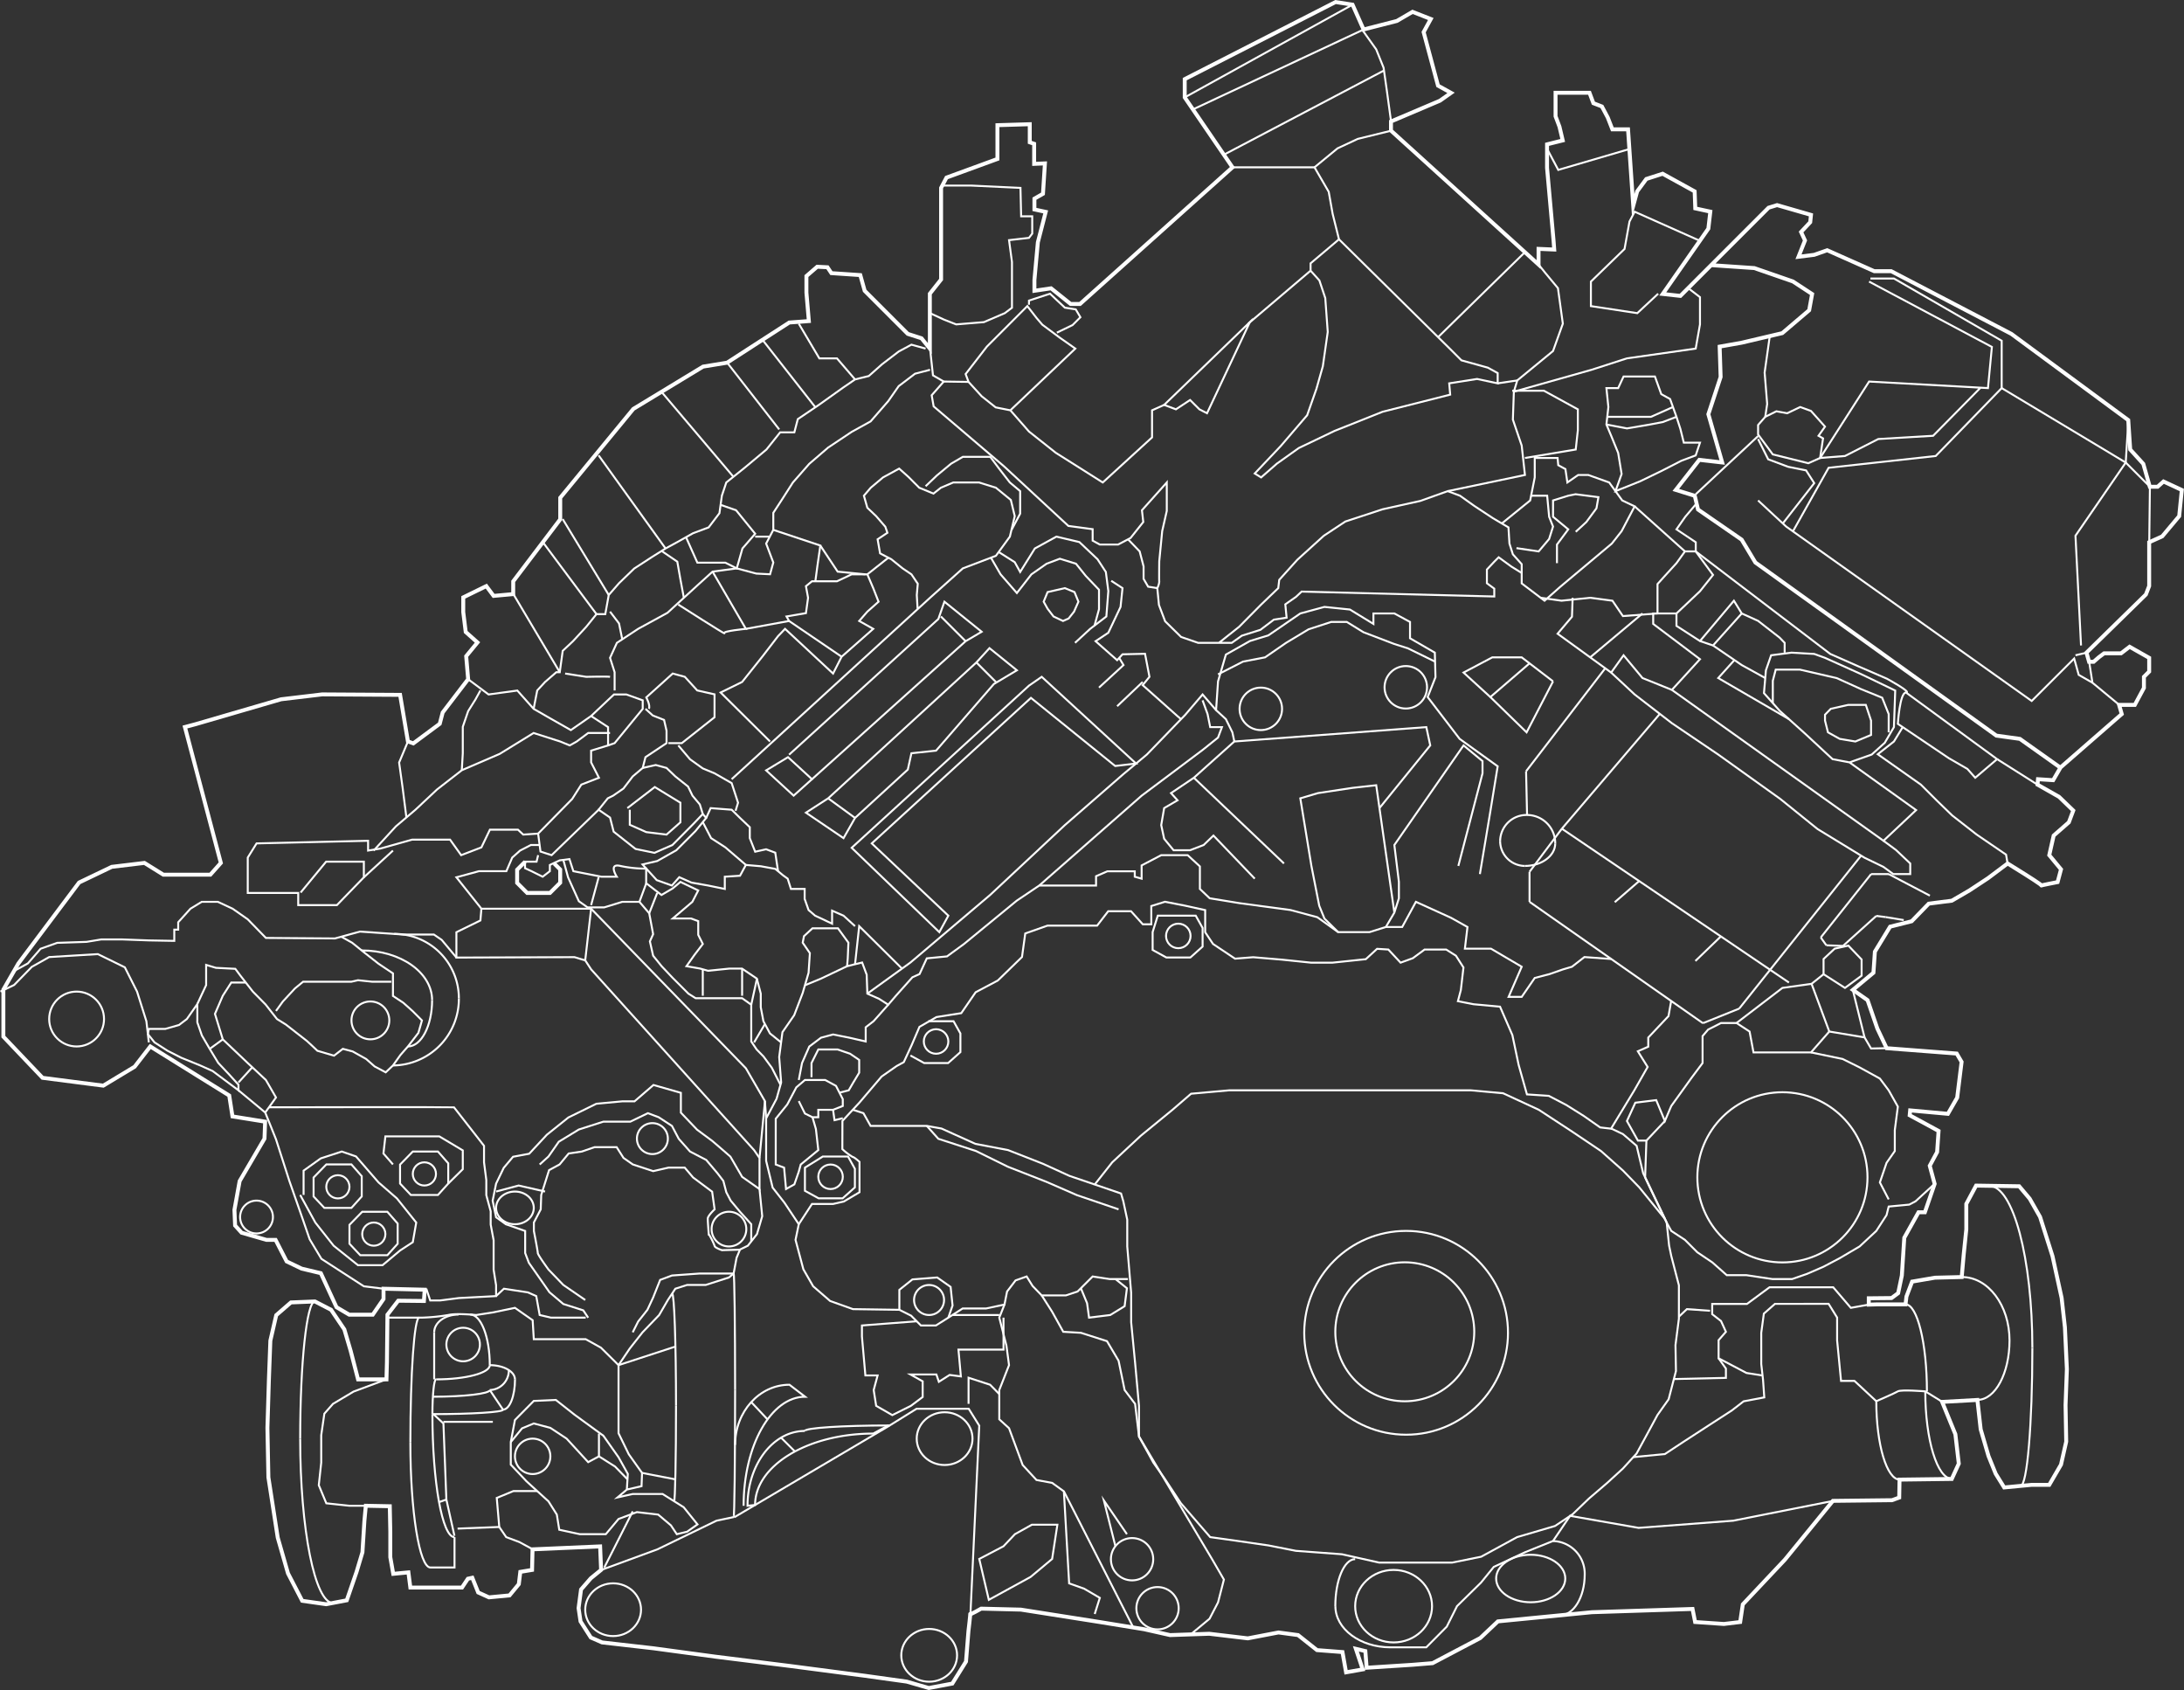 <svg xmlns="http://www.w3.org/2000/svg" viewBox="0 0 557.39 431.2"><rect x="0" y="0" width="557.39" height="431.2" fill="#333333" stroke="none"/><defs><style>.cls-1,.cls-2{fill:none;stroke:#fff;stroke-miterlimit:10;}.cls-2{stroke-width:0.5px;}</style></defs><title>engine icon</title><g id="Слой_2" data-name="Слой 2"><g id="Слой_1-2" data-name="Слой 1"><path class="cls-1" d="M525.86,195.85,524,199.06l-3.87-.25-.13,1.38,5.5,3.12,3.63,3.5-1.13,3-3.87,3.38-1.13,5,3,3.62-.87,3.25s-4.5.88-4.13.88-4-2.75-4-2.75l-4.62-2.88-5,3.75-4.75,3.13-4.5,2.62-5.88.75-4.37,4.5-5.5,1.38-3.88,6.37-.37,5.38-5.25,4.37,3.75,2.63,2.5,7.25,2.37,5,17.88,1.37,1.25,2.13-1.13,9.12-2.37,4.13-9.63-.88-.12,1.25,3.25,1.75,4.12,2.25-.37,5.38-1.88,3.5,1.25,4.62-2.5,7.25h-1.62l-3.63,6.5-.62,9.63-.94,4.5-1.69,1.25-5.81.06v1.62l1.94-.06h7.44l.23-2L488,327l5.83-1,6.83-.17.5-5.66.67-6.5v-6.5l2.5-4.67,11,.17,2.67,3.16,2.66,4.67,3.17,10,2.33,10.67.84,7.5.5,10.66-.34,9.17.17,9.33L526,373.69l-3,5.16h-4.5l-7,.67-2.17-3.5-1.83-4.5-2-6.83-.84-7.5-9,.5,3.38,8.25.87,7.5-1.79,3.91-13.33.17-.08,4.58-1.84.67-15.08.17-12.25,15-10.75,11.41-.67,4.5-4.16.5-7.34-.5-.66-3.33-25.67.83-24,2.34-4.5,4.25-12.17,6.41-5.16.42-11.67.75-.33-4.25-2.42-.58,1.75,5.25-4.25.75-.92-5.17-6.5-.5-4.83-3.83-5-.67-7.83,1.5-9.84-1.17-10,.34-6.66-1.5-11.34-1.84-20.08-3.16-10.13-.25s-2.93,1.68-2.81,1.37-.44,4.38-.44,4.38l-.62,7.75-3.5,5.62-6,1.13-5.63-1.63-10.75-1.5-19.12-2.5-19-2.37-15.75-2.13-13.13-1.5-2.87-1.25-2.63-4.12-.5-3.38.63-4.75,2.5-2.87,2.62-2.13-.25-6-17.25.75-.12,5.25-3,.5-.38,3.13-2.37,2.87-5.25.5-2.75-1.25-1.5-3.75-1.13.25-1.5,2.25H104.73l-.5-3.87-3.87.37-.75-4.25v-6.5l-.13-6.5-6.12-.12L93,388.06l-.5,8-1.5,5-2.5,7.25-5.25,1-6.12-.87-3.63-7-2.62-9.13-2.38-15.37-.25-12.63.38-12.37.37-9.88,1.5-6.5,3.75-3.25,6.13-.25,4.12,2.13,3.38,5,1.62,5.5,1.88,7.25h7.25l.12-4.38.13-12.12,2.75-3.57,6.56.07.19-2.88-10.5-.25v2.63l-2.75,4h-6l-3.25-1.92-4-8.67L77,323.69l-3.84-1.84-2.83-5.5H68l-6.34-1.83L60,312.69l-.17-4,1.33-7.34,6.34-10.83.16-4.33-8.33-1.34-.83-5.33L38.36,267l-4,5.17-8,4.83-15.5-2-10-10.5v-12l3.83-6.67,15.5-20.66,8.34-4,8.33-1,4.83,3h12l2.67-3-9.17-34.67,2.67-.71,21.87-6.37,10.5-1.25,19.88.12,2,11.88,1.37.5,6.75-5,.75-2.88,6.5-8.5-.5-5.87,2.88-3.5-3-2.67-.63-5.08v-3.75l5.88-2.88,1.87,2.5,5-.46v-3.25l12-15.83V127l18.66-22.67,17.79-10.79,6.13-1,15.87-10.25,5-.37-.62-7.25V70.44l2.75-2.38,2.62.13,1,1.5,7.38.5,1.12,4,11,11,3.5,1.12,2.13,2.63v-14l2.87-3.63V47.94l1.38-2.63,13-4.75V31.94l8.25-.25v4.62l1.12.38v5.12l2.75-.12-.5,7.75L264,50.69v2.75l2.88.62-2,7.75L264,71.44v2.75l4.25-.63,5,4h2.38l38.92-34.87L302.36,24.85V20.19L340.86.52l4.33.67L348,7.52l8.5-2.17,4-2.33,4.66,1.83-1.83,3.34L367,21.85l3.33,1.84-2.83,2L355,31v2.33l37.66,34.17v-4l4,.17-.16-2.17-1.67-18.67v-6l4-1-.83-3.5-1-2.66v-6h8.66l1,2.66,2.17.84,1.5,2.83,1.17,3h4l1.33,19.5,1-3.67,2.33-3.16,4.17-1.34,8.17,4.5.16,4.34,3.84.83-.5,4.33L424.36,75l4.5.5L451.36,53l2.17-.67,8.66,2.5L462,56.69l-2.34,2.5,1,2.16L459,65.52l4-.5,3.33-1.17,12,5.34h4.33l30.67,16,29.83,22,.5,7.5,3.34,3.66,1.66,5.84h2l1.5-1.34,4.67,2.17-.67,6.67-4.33,5.16-3.33,1.5v11.17l-.84,2.17-15.16,14.83.66,2.33h1.17l1.33-1.16,1.34-1h4.33l2.17-1.67,5,2.83v3.5l-1.34,1.34v2.83l-2.33,4.33h-4l.67,2.34-15.67,13.66-10.33-7.33-6-.83L448,143.52l-3.5-5.83L433.36,130l-.83-3.5-4.84-1.5,6-7.67,5.84.67L436,105.69l3.13-9.5-.25-7.75,5.62-1L454.86,85l6.87-5.85.75-4.13-4.9-3.21-9.85-3.41-11-.75"/><polyline class="cls-2" points="540.86 179.85 534.02 174.19 533.19 168.85"/><polyline class="cls-2" points="448.69 127.69 455.86 134.35 518.52 178.85 529.36 168.02 530.52 172.19 534.02 174.19"/><line class="cls-2" x1="529.69" y1="167.19" x2="532.53" y2="166.52"/><polyline class="cls-2" points="457.58 135.58 466.69 119.35 494.02 116.35 510.86 99.02 542.52 118.02 529.69 136.69 531.11 164.69"/><polyline class="cls-2" points="477.02 71.85 508.36 88.52 507.36 99.02 502.71 98.76 477.02 97.35 464.52 116.85 470.86 116.35 479.36 112.02 493.36 111.19 505.36 99.02"/><polyline class="cls-2" points="548.52 138.35 548.69 124.19 542.52 118.02 543.19 107.19"/><polyline class="cls-2" points="510.86 99.02 510.86 86.94 483.36 71.06 477.36 71.06"/><polygon class="cls-2" points="448.69 110.85 452.44 115.94 461.52 118.19 464.52 116.85 465.27 111.85 464.11 111.19 465.77 108.85 462.19 104.85 459.44 103.85 456.11 105.44 453.36 104.94 450.52 106.35 448.69 108.44 448.69 110.85"/><line class="cls-2" x1="432.78" y1="126.1" x2="448.69" y2="111.27"/><polyline class="cls-2" points="455 133.55 463.02 123.27 460.94 120.02 456.36 119.1 451.27 117.19 448.69 112.02"/><polyline class="cls-2" points="451.67 85.78 450.36 95.06 451.01 103.06 450.52 106.35"/><path class="cls-2" d="M237.36,88.94l.75,6.83,2.75,1.58-3.08,3.5.5,2.84,17.91,15.25,16.48,15.25,6.19.83v2.92l1.83,1h4.67l3.17-1.67,3.25-4.08-.34-3,6.34-7.09v7.27l-1.17,5.13-.75,7.69s-.06,4.75,0,5.25a4.53,4.53,0,0,1-.5,1.62l.42,4.29,1.58,4.17,4.08,4,4.34,1.5h8.58l2.58-1.83,4.75-1.5,3.42-2.59,3.25-.5-.33-3.41,2.75-1.92,1.41-1.33,49.17,1.25v-2l-1.88-1.38v-3.5l1.88-2,1.12-1.12,3.25,2.37,2.63,1.63v-2.25l-2.25-2.5-.88-2.75-.25-4.13-4-2.37-4.75-3.13-3.62-2.58-3.13-1.17-7,2.5-9.62,2.13-9.5,3.12-5.5,3.63-6.75,6.12-4.63,5.13-.25,2.12-4.43,4.25-5.57,5.63L311.11,164"/><polygon class="cls-2" points="334.48 69.06 334.48 67.19 341.73 61.06 370.61 89.56 372.98 91.94 379.73 93.81 382.23 95.19 382.23 97.81 376.98 96.69 369.86 97.81 370.11 100.69 352.86 105.06 340.61 109.94 331.48 114.31 325.86 118.31 321.86 121.81 320.23 120.81 326.86 113.81 333.61 105.94 335.98 99.19 337.61 93.44 338.86 84.69 338.23 76.06 336.73 71.56 334.48 69.06"/><polygon class="cls-2" points="297.11 103.31 318.98 82.19 308.05 105.44 306.11 104.44 303.73 102.06 300.11 104.44 297.11 103.31"/><polyline class="cls-2" points="297.11 103.31 294.02 104.69 294.02 111.6 281.44 123.1 269.44 115.52 262.61 110.1 257.86 104.69 274.44 88.94 270.52 86.19 266.02 82.85 264.52 81.1 262.19 78.1 251.86 88.44 246.44 95.44 247.19 97.44 250.53 101.1 254.11 103.94 257.86 104.69"/><line class="cls-2" x1="240.86" y1="97.35" x2="247.19" y2="97.44"/><polyline class="cls-2" points="269.73 84.87 273.73 82.94 275.73 80.94 274.55 78.94 271.77 78.5 267.98 74.94 262.61 76.69 262.61 77.75"/><polyline class="cls-2" points="237.36 79.9 240.86 81.52 244.03 82.77 251.11 82.19 256.44 79.9 258.27 78.52 258.27 66.85 257.52 61.27 262.61 60.69 263.44 59.6 263.44 55.19 260.61 55.19 260.44 47.94 247.94 47.35 242.44 47.35 240.54 47.35"/><line class="cls-2" x1="304.45" y1="27.92" x2="348.03" y2="7.52"/><line class="cls-2" x1="302.36" y1="24.85" x2="345.19" y2="1.19"/><polyline class="cls-2" points="355.02 31.02 353.94 23.1 353.11 17.27 351.23 12.6 347.61 7.52"/><line class="cls-2" x1="312.34" y1="39.48" x2="353.21" y2="17.99"/><polyline class="cls-2" points="314.52 42.69 335.48 42.69 339.11 48.94 340.11 54.56 341.73 61.06"/><polyline class="cls-2" points="335.48 42.69 341.36 37.85 346.52 35.44 355.02 33.35"/><line class="cls-2" x1="367.02" y1="86.02" x2="389.19" y2="64.34"/><line class="cls-2" x1="334.48" y1="69.06" x2="318.57" y2="82.58"/><polyline class="cls-2" points="394.86 38.02 397.69 43.35 415.87 38.02"/><polyline class="cls-2" points="369.48 125.31 389.19 121.19 388.36 113.69 386.11 107.06 386.36 99.94 387.23 97.06 382.23 97.81"/><polyline class="cls-2" points="388.36 146.19 388.36 148.85 394.19 153.27 398.19 149.73 400.24 148.01 411.36 138.69 413.86 135.52 417.19 129.19 414.02 127.69 410.69 123.1 405.36 121.19 402.77 121.19 400.02 123.1 399.52 119.69 397.69 118.69 397.52 116.85 391.69 116.85 391.69 121.81 390.52 127.69 383.29 133.55"/><polyline class="cls-2" points="397.36 143.69 397.36 138.94 400.24 135.06 396.36 131.85 396.36 127.69 400.24 126.48 402.11 126.1 407.94 126.85 407.44 129.69 404.86 133.19 402.15 135.69"/><polyline class="cls-2" points="387.02 139.85 392.69 140.69 395.36 137.52 396.36 134.35 395.36 131.85 394.86 126.48 390.76 126.48"/><polygon class="cls-2" points="412.3 125.31 418.61 122.79 423.98 120.19 429.11 117.56 432.77 116.19 433.86 112.94 429.73 112.94 428.86 109.44 427.86 106.35 426.23 101.81 423.98 100.56 422.36 96.06 414.36 96.06 412.98 99.02 409.98 99.02 410.48 103.85 409.98 108.31 411.23 111.27 412.98 115.56 413.86 120.94 412.3 125.31"/><polyline class="cls-2" points="409.98 108.31 415.23 109.31 421.11 108.31 424.36 107.69 427.86 106.35"/><polyline class="cls-2" points="426.96 103.85 421.36 106.35 417.98 106.35 410.2 106.35"/><polyline class="cls-2" points="389.19 116.85 402.15 114.69 402.69 109.77 402.69 104.44 394.02 99.69 385.94 99.69"/><polyline class="cls-2" points="430.86 73.52 433.86 75.82 433.86 82.77 432.77 88.94 415.19 91.44 406.19 94.35 386.36 99.94"/><polyline class="cls-2" points="433.86 61.45 417.19 54.02 415.87 56.52 414.61 63.52 406.02 71.85 406.02 78.1 417.86 79.9 423.19 74.94"/><polyline class="cls-2" points="387.23 97.06 396.36 89.56 398.86 82.58 397.61 73.52 394.32 69.56 392.69 67.52"/><path class="cls-2" d="M432.78,128.69l-2.67,3.16-2.25,3.21,4.92,3.29v2.34l34.33,26.16,7,3.09,7.5,3.25s6.42,3.5,4.83,3.5-2.08,8-2.08,8l13,8.75,4.75,2.75,2,2.25,5.58-4.75-23.25-17"/><line class="cls-2" x1="509.69" y1="193.69" x2="519.98" y2="200.19"/><polygon class="cls-2" points="432.77 140.69 430.02 140.69 427.86 143.69 424.52 147.35 423.02 149.02 423.02 154.52 423.02 156.52 427.86 156.52 433.86 150.85 437.19 146.69 432.77 140.69"/><polyline class="cls-2" points="452.45 179.4 452.45 173.69 453.19 170.85 459.36 170.85 468.77 173.02 475.02 175.85 480.36 178.02 482.02 182.19 482.02 186.85"/><polygon class="cls-2" points="467.24 180.85 471.69 179.85 476.19 179.85 477.52 183.85 477.52 187.52 473.52 189.19 469.52 188.52 466.52 186.85 465.77 183.85 465.77 182.35 467.24 180.85"/><polyline class="cls-2" points="427.86 156.52 427.86 159.69 433.86 163.56 442.52 153.27 444.52 156.52 448.69 158.41 454.19 162.69 455.47 164.02 455.47 166.52"/><polyline class="cls-2" points="433.86 163.56 437.19 164.69 444.52 156.52"/><polyline class="cls-2" points="437.19 164.69 444.52 169.69 450.52 173"/><polyline class="cls-2" points="442.65 168.41 438.52 173 456.56 183.48"/><polyline class="cls-2" points="485.6 185.52 483.36 189.19 479.23 192.44 490.23 200.19 494.36 204.31 498.23 208.06 504.48 212.94 511.98 218.06 512.36 220.31"/><polyline class="cls-2" points="472.02 194.52 477.69 192.52 481.02 189.52 483.36 185.52 483.69 176.19 475.02 172.02 465.77 167.85 463.02 166.85 457.23 166.52 452.02 167.19 450.69 171.02 450.19 176.85 454.19 181.35 460.69 187.19 467.69 193.69 472.02 194.52 489.02 206.69 480.69 214.52 426.69 176.02 433.86 168.19 421.92 159.19 421.92 156.52 423.02 156.52 414.19 157.19 411.52 153.27 405.86 152.52 398.52 153.27 393.2 152.52"/><line class="cls-2" x1="417.19" y1="129.19" x2="430.03" y2="140.69"/><polyline class="cls-2" points="426.69 176.02 419.19 173 414.36 167.19 411.19 171.6 405.84 167.72 397.52 161.69 401.19 157.35 401.36 152.52"/><line class="cls-2" x1="419.19" y1="156.52" x2="405.84" y2="167.72"/><polyline class="cls-2" points="411.19 171.6 417.19 177.19 426.69 184.52 438.52 192.52 454.36 203.85 463.86 211.52 475.86 218.85 480.69 221.19 483.19 223.02 487.52 223.02 487.52 220.31 483.86 216.85 480.69 214.52"/><line class="cls-2" x1="423.61" y1="182.14" x2="398.61" y2="211.44"/><line class="cls-2" x1="398.61" y1="211.44" x2="456.56" y2="250.69"/><line class="cls-2" x1="412.11" y1="230.19" x2="418.34" y2="224.8"/><line class="cls-2" x1="432.69" y1="245.19" x2="439.19" y2="238.92"/><line class="cls-2" x1="443.86" y1="257.35" x2="474.98" y2="218.32"/><line class="cls-2" x1="464.69" y1="239.19" x2="477.53" y2="223.02"/><line class="cls-2" x1="492.53" y1="228.52" x2="482.03" y2="223.02"/><line class="cls-2" x1="477.53" y1="223.02" x2="482.03" y2="223.02"/><line class="cls-2" x1="464.69" y1="239.19" x2="466.11" y2="241.19"/><line class="cls-2" x1="478.86" y1="233.69" x2="470.36" y2="241.35"/><line class="cls-2" x1="466.11" y1="241.19" x2="470.36" y2="241.35"/><line class="cls-2" x1="478.86" y1="233.69" x2="481.3" y2="234"/><line class="cls-2" x1="485.86" y1="234.75" x2="481.3" y2="234"/><line class="cls-2" x1="409.68" y1="170.51" x2="389.48" y2="196.79"/><line class="cls-2" x1="389.73" y1="207.94" x2="389.48" y2="196.79"/><path class="cls-2" d="M382.86,214.52a6.72,6.72,0,0,1,6.87-6.58"/><path class="cls-2" d="M382.86,214.52a6.36,6.36,0,0,0,6.31,6.42"/><path class="cls-2" d="M396.92,215.19c0,3.17-3.47,5.75-7.75,5.75"/><path class="cls-2" d="M396.92,215.19a7.21,7.21,0,0,0-7.19-7.25"/><line class="cls-2" x1="398.61" y1="211.44" x2="390.36" y2="222.44"/><line class="cls-2" x1="390.36" y1="230.1" x2="390.36" y2="222.44"/><line class="cls-2" x1="434.61" y1="261.06" x2="390.36" y2="230.1"/><line class="cls-2" x1="443.86" y1="257.35" x2="434.61" y2="261.06"/><polyline class="cls-2" points="396.36 173.85 390.36 169.25 388.36 167.72 380.86 167.72 373.52 171.6 380.36 177.85 390.36 169.25"/><polyline class="cls-2" points="380.36 177.85 389.61 186.85 396.36 173.85"/><polygon class="cls-2" points="471.73 241.27 475.11 244.81 475.11 248.94 470.86 252.06 465.4 248.56 465.4 244.69 468.23 242.05 471.73 241.27"/><polyline class="cls-2" points="372.19 220.94 378.36 197.31 378.36 194.19 373.52 190.19 355.86 215.6 357.02 225.02 357.02 229.19 355.86 232.85 353.69 236.52 349.52 237.83 344.02 237.83 341.52 237.83 338.02 234.37 336.69 231.1 334.69 220.94 331.86 203.69 336.36 202.36 345.19 201.02 351.23 200.35 355.86 232.85"/><polyline class="cls-2" points="352.06 206.18 365.02 190.19 364.02 185.52 315.02 189.19 304.69 198.44 298.86 202.36 300.52 204.19 297.11 206.18 296.36 210.52 297.11 214.01 299.52 216.94 303.69 216.94 307.19 215.6 309.69 213.19 320.23 224.19"/><line class="cls-2" x1="304.69" y1="198.44" x2="327.69" y2="220.31"/><polyline class="cls-2" points="377.69 223.02 380.36 207.02 382.23 195.52 372.52 188.52 364.36 177.85 366.36 172.78 366.19 166.52 359.86 162.85 359.86 158.69 355.86 156.52 350.52 156.52 350.52 159.19 344.52 155.52 338.02 154.85 331.86 156.52 323.69 162.12 318.98 163.56 312.86 167.02 310.86 173.85 310.36 181.19 312.86 183.48 314.52 186.85 315.02 189.19"/><circle class="cls-2" cx="321.78" cy="180.86" r="5.42"/><circle class="cls-2" cx="358.78" cy="175.36" r="5.42"/><polyline class="cls-2" points="366.25 168.81 359.36 165.44 355.73 164.27 347.98 161.31 343.73 158.69 339.73 158.69 333.98 160.56 328.23 164.02 322.86 167.72 317.23 168.81 310.86 172.06"/><polyline class="cls-2" points="287.86 326.35 283.19 326.35 278.86 325.69 275.02 329.52 272.02 330.52 265.86 330.52 263.52 328.1 262.02 325.69 259.19 326.69 257.02 329.52 256.36 332.85 251.69 333.85 245.69 333.85 242.03 336.19 238.86 338.19 235.03 338.19 232.53 335.69 229.53 334.19 217.69 334.02 211.86 331.94 207.53 328.19 205.03 323.85 203.03 316.35 203.86 312.35 200.19 306.85 197.19 303.02 195.53 296.19 195.53 288.35 195.53 285.35 198.19 280.35 199.36 276.19 198.86 269.69 199.69 263.35 202.69 259.02 204.86 253.35 206.36 248.19 206.69 243.19 204.86 240.52 205.19 238.85 207.36 236.85 213.86 236.85 216.53 240.52 216.36 244.52 216.19 246.52 220.03 245.58 221.19 248.69 221.36 253.52 224.36 254.85 226.69 256.35 228.69 254.02 232.86 249.35 234.69 248.52 236.53 244.52 241.69 244.02 246.03 240.85 259.48 229.81 265.23 225.94 279.73 225.94 279.73 223.56 282.61 222.31 289.61 222.31 289.61 223.69 291.36 224.19 291.36 220.81 296.36 218.19 303.11 218.19 306.23 221.06 306.23 226.81 308.73 229.19 316.36 230.44 329.36 232.19 336.19 234.02 341.52 237.83"/><polyline class="cls-2" points="353.69 236.52 357.86 236.52 361.36 230.1 370.36 234.19 374.52 236.52 373.86 242.05 380.52 242.05 388.36 246.66 385.02 254.35 388.36 254.35 391.69 249.52 395.52 248.52 398.86 247.35 401.19 246.66 404.36 244.19 411.19 244.68"/><path class="cls-2" d="M203.86,312.35l3.37-5.16h5.38l2.75-.63,4-2.37v-7.75s-1.38-1.25-1.75-1.25a15.79,15.79,0,0,1-2.63-2L215,286l4.33-4.67,5.67-6.66,3.83-2.67,1.83-1,2-4.33,2-4.67,4.34-2.5,6.33-1,3.67-5.33,5.66-3,6.17-6,.83-6,5.67-2H280l2.83-3.67h5.83l3,3.33h2.17v-4.66l3.5-1.09,5.12,1,5.13,1.13v5.64l2,3,5.62,3.75,4.63-.37,7.33.62,7.42.77h5.5l8.5-.89,2.87-2.64,2.88.18,3.12,3.35,3.13-1.14,3-2.21h5.5l2.5,1.58,1.92,3-.67,5.75-.75,2.85,4,.78,6.75.62,3.15,7.25,1.6,7.61,2.12,7.52,5.57.37,4.43,2.31,4.5,2.82,4.19,2.93,2.77.32,5.92-9.75,3.42-6-2.5-4,2.66-1.17v-2.33l5.17-5.48.67-3.8"/><polyline class="cls-2" points="411.19 287.94 414.19 289.35 417.69 292.35 419.36 299.35 425.36 311.94 425.98 317.81 426.53 320.44 428.48 327.94 428.48 336.44 427.61 343.19 427.73 349.81 425.86 357.02 423.02 361.02 420.86 365.02 417.69 370.85 414.19 374.69 410.19 378.35 405.52 382.35 401.36 386.35 396.86 389.35 387.19 392.19 378.02 397.19 370.61 398.69 361.61 398.69 351.98 398.69 342.48 396.56 330.73 395.69 323.73 394.31 315.11 393.06 308.86 392.19 301.36 383.52 297.19 377.19 294.36 373.19 290.69 366.52 290.69 358.69 289.69 347.69 288.69 337.35 288.69 329.85 287.69 318.02 287.69 311.19 286.69 306.52 286.11 304.52 272.94 300.02 266.19 296.94 257.27 293.44 248.94 291.85 240.28 287.94 236.53 287.27 227.86 287.27 222.19 287.27 220.36 284.02 217.68 283.16"/><polyline class="cls-2" points="285.48 308.56 274.86 304.94 267.11 301.56 257.23 297.69 249.11 293.69 239.48 290.56 236.53 287.27"/><polyline class="cls-2" points="279.39 302.22 283.86 296.56 291.11 289.81 299.23 283.16 303.98 279.06 313.73 278.19 331.61 278.19 367.48 278.19 375.36 278.19 383.61 278.94 392.73 283.16 401.36 288.81 408.61 293.69 414.23 298.69 418.36 302.94 424.9 310.98"/><polyline class="cls-2" points="232.36 269.31 235.86 271.23 241.98 271.23 245.11 268.44 245.11 263.69 243.36 260.56 236.92 260.56"/><circle class="cls-2" cx="238.9" cy="265.73" r="3.13"/><polygon class="cls-2" points="209.99 295.08 216.43 295.08 218.18 298.21 218.18 302.96 215.05 305.75 208.93 305.75 205.43 303.83 205.43 297.92 209.99 295.08"/><circle class="cls-2" cx="211.97" cy="300.25" r="3.13"/><polygon class="cls-2" points="298.74 233.63 305.17 233.63 306.92 236.76 306.92 241.51 303.8 244.3 297.67 244.3 294.17 242.38 294.17 237.81 295.48 233.63 298.74 233.63"/><circle class="cls-2" cx="300.72" cy="238.8" r="3.13"/><polyline class="cls-2" points="212.61 283.16 208.84 283.16 208.84 285.06 207.36 285.06 205.43 284.11 203.86 280.94"/><polyline class="cls-2" points="207.36 285.06 208.23 288.06 208.84 293.44 204.36 297.12 203.86 298.94 202.73 302.19 200.61 303.37 200.11 297.92 197.98 297.12 197.98 290.56 197.98 285.44 200.92 281.81 203.23 277.44 205.43 275.56 210.61 275.56 213.36 277.06 215.09 280.44 215.09 282.19 212.61 283.16 212.98 285.81 215.09 285.31"/><polyline class="cls-2" points="207.11 274.85 207.11 271.23 208.84 267.77 213.78 267.77 216.94 268.85 219.28 270.44 219.28 273.69 217.68 276.35 216.61 278.19 214.25 278.79"/><polyline class="cls-2" points="203.86 275.56 204.69 271.23 206.54 267.02 209.53 264.77 212.61 263.94 216.78 264.77 220.94 265.73 220.94 262.1 222.94 260.56 226.69 256.35"/><polyline class="cls-2" points="229.53 334.19 229.53 329.1 232.86 326.44 239.19 325.94 242.61 328.35 243.11 333.1 242.03 336.19"/><circle class="cls-2" cx="237.11" cy="331.69" r="3.83"/><circle class="cls-2" cx="358.86" cy="340.06" r="26"/><circle class="cls-2" cx="358.52" cy="339.8" r="17.73"/><polyline class="cls-2" points="275.86 328.69 277.44 332.52 277.94 336.19 283.36 335.52 287.02 333.27 287.61 328.69 284.69 326.35"/><circle class="cls-2" cx="454.9" cy="300.39" r="21.71"/><polyline class="cls-2" points="481.48 267.44 477.52 267.52 475.86 264.69 466.86 263.19 462.19 268.52 447.52 268.52 446.52 263.19 443.19 261.02 454.9 252.06 462.34 251.02 465.4 248.56"/><polyline class="cls-2" points="443.19 261.02 439.23 261.02 435.94 262.69 434.52 264.35 434.52 271.23 431.69 275.02 426.53 282.19 424.9 286.02 422.69 280.69 417.36 281.35 415.22 286.02 418.02 291.02 420.19 291.02 419.86 300.39 421.99 304.88 425.36 311.94 426.53 314.06 430.02 316.35 433.19 319.52 437.02 322.1 440.69 325.35 445.69 325.35 452.36 326.35 457.36 326.35 461.19 325.02 465.4 323.19 469.52 321.02 474.61 318.02 478.86 314.06 481.48 310.02 482.02 307.85 487.27 307.35 488.86 306.52 493.73 302.06"/><polyline class="cls-2" points="462.19 268.52 470.25 270.19 474.61 272.35 479.77 275.19 482.02 278.19 484.36 282.35 483.58 288.35 483.58 293.69 481.48 296.69 479.77 301.69 482.02 306.02"/><line class="cls-2" x1="424.9" y1="286.02" x2="420.19" y2="291.02"/><polyline class="cls-2" points="221.36 253.52 232.36 245.58 252.69 228.35 271.77 210.52 286.69 197.52 292.69 192.52 302.52 182.35 306.92 177.19 310.36 181.19"/><polyline class="cls-2" points="265.23 225.94 291.36 203.02 306.92 191.35 310.86 188.19 311.86 185.52 308.86 185.52 308.19 182.19 306.92 178.69"/><polygon class="cls-2" points="289.94 194.81 265.86 172.69 262.61 174.94 217.36 216.31 239.73 237.83 242.03 233.63 222.48 215.19 263.11 178.06 284.61 195.44 289.94 194.81"/><polyline class="cls-2" points="230.21 247.13 219.28 236.31 218.22 246.02"/><polyline class="cls-2" points="119.48 173.31 124.69 177.19 132.03 176.19 136.19 180.86 140.53 183.35 145.69 186.28 150.86 182.69 155.19 185.52 155.19 190.19 150.86 191.52 150.86 194.52 152.86 198.44 148.36 200.19 146.03 203.85 137.34 212.69 137.94 217.27 140.78 218.19 152.78 206.6 155.69 208.6 156.61 212.19 162.19 216.6 167.03 217.6 171.61 215.6 177.11 210.06 179.36 207.69 180.23 208.69 177.48 212.06 172.61 216.94 167.73 219.69 163.98 220.56 167.61 224.56 171.48 225.94 173.36 223.81 176.48 225.19 180.73 225.94 184.98 226.81 184.98 223.69 188.86 223.44 190.36 220.69 194.19 221.02 197.86 221.69 199.86 223.35 201.03 224.19 201.86 226.81 205.36 226.81 205.36 229.35 206.36 232.19 208.03 233.63 212.36 235.67 212.36 232.35 215.28 233.63 218.22 236.31"/><polygon class="cls-2" points="201.11 193.19 195.53 196.56 202.55 203.01 207.23 198.81 201.11 193.19"/><polyline class="cls-2" points="201.38 192.56 239.48 157.94 241.03 153.52 250.53 161.19 246.44 163.6 207.23 198.81"/><line class="cls-2" x1="246.44" y1="163.6" x2="240.13" y2="157.29"/><polygon class="cls-2" points="205.69 207.35 211.36 203.69 249.19 169.02 252.53 165.37 259.52 171.02 253.65 174.52 238.9 191.52 232.61 192.19 231.69 196.35 218.22 208.69 215.28 213.85 205.69 207.35"/><line class="cls-2" x1="211.36" y1="203.69" x2="218.22" y2="208.69"/><line class="cls-2" x1="249.19" y1="169.02" x2="254.17" y2="174"/><polyline class="cls-2" points="287.89 137.6 290.86 140.69 291.86 144.52 291.86 147.69 293.02 149.69 295.36 150.06"/><polyline class="cls-2" points="136.19 180.86 137.11 176.16 139.11 174 141.98 171.51 142.86 171.51 143.61 166.06 146.23 163.6 149.61 159.94 152.23 156.69 154.48 156.69 155.36 151.81 157.98 148.81 161.86 145.06 166.48 142.06 169.86 139.94 172.86 138.31 176.86 136.06 180.86 134.56 183.61 130.94 184.23 126.48 185.36 123.1 190.23 119.19 195.61 114.69 199.11 110.31 202.73 110.31 203.61 106.94 208.98 103.31 215.11 98.94 218.22 96.81 221.73 95.94 225.11 92.94 229.36 89.69 232.61 87.94 236.23 88.94"/><polyline class="cls-2" points="150.86 182.69 156.69 177.19 159.86 177.19 164.03 178.69 164.03 180.86 156.86 189.61 155.19 190.19"/><polyline class="cls-2" points="156.86 176.16 156.86 171.51 155.69 167.85 157.44 164.02 162.86 160.45 170.36 156.35 174.53 152.52 178.36 149.02 181.86 145.85 188.03 145.02 193.03 146.35 196.53 146.52 197.36 143.52 195.53 138.69 197.36 135.19 197.36 130.85 199.53 127.52 202.36 123.1 206.53 118.35 211.36 114.19 217.36 110.19 222.19 107.52 226.69 102.35 229.36 98.52 233.53 95.35 237.36 94.35"/><polyline class="cls-2" points="164.73 180.86 166.61 182.56 169.48 183.69 170.11 186.44 170.11 189.61 164.73 193.19 164.03 195.94 161.48 198.1 159.11 201.19 156.48 203.01 155.11 203.69 152.78 206.6"/><polyline class="cls-2" points="164.03 195.94 167.36 195.19 170.11 195.94 172.36 198.1 175.61 200.69 176.73 203.01 178.61 205.26 179.36 207.69"/><path class="cls-2" d="M165.61,180.86c.42-.92-.67-2.92-.67-2.92l6.75-6.09,3.09.84,3.16,3.47,4.42,1V183L174,189.61h-3.42"/><path class="cls-2" d="M155.69,172.69c-.83-.13-6.08,0-6.08,0l-5.38-.84"/><polyline class="cls-2" points="155.69 156.06 157.98 159.06 158.81 163.12"/><polyline class="cls-2" points="168.85 140.57 172.86 143.31 173.65 147.81 174.53 152.52"/><polyline class="cls-2" points="175.08 137.06 177.98 143.56 185.11 143.56 188.03 145.02 189.48 139.94 192.73 136.19 187.86 130.19 183.91 128.81"/><line class="cls-2" x1="192.73" y1="136.92" x2="196.53" y2="136.92"/><polyline class="cls-2" points="160.11 206.19 167.11 200.81 173.65 204.81 173.65 209.81 170.11 212.94 164.94 212.31 160.73 210.44 160.73 206.6"/><polyline class="cls-2" points="186.73 198.81 233.73 155.84 237.36 152.52 245.73 145.02 254.17 141.81 257.73 136.92 258.98 131.69 257.98 127.56 254.17 124.44 249.86 123.1 243.29 123.1 240.13 124.44 238.23 125.94 234.61 124.44 231.86 121.69 229.48 119.56 225.36 121.81 222.23 124.44 220.48 126.48 221.36 129.56 223.61 131.69 225.95 134.4 226.48 135.94 223.98 137.6 224.61 141.19 227.48 142.69 230.36 145.02 232.61 146.54 234.23 148.94 233.98 151.81 234.19 155.42"/><polyline class="cls-2" points="236.23 124.06 239.11 121.31 242.73 118.31 245.73 116.56 250.11 116.56 252.73 116.56 254.98 119.56 257.73 123.1 260.36 125.31 260.36 128.81 260.36 131.06 258.13 135.26"/><polyline class="cls-2" points="254.88 140.84 258.98 143.44 260.36 145.94 264.11 139.94 269.61 136.92 275.48 138.31 280.11 142.69 282.23 145.94 282.86 150.81 282.36 157.29 278.23 160.45 274.36 164.02"/><polygon class="cls-2" points="267.36 151.07 271.77 150.06 274.23 151.07 275.23 153.52 274.11 156.06 272.73 157.81 271.3 158.44 268.87 157.29 267.36 155.31 266.36 153.52 267.36 151.07"/><polyline class="cls-2" points="190.36 220.69 185.11 216.19 181.48 213.85 179.36 209.76"/><polyline class="cls-2" points="198.57 222.28 197.86 217.56 195.53 216.69 192.73 217.31 191.36 213.85 191.36 211.06 188.86 208.69 186.73 206.6 181.36 206.19 180.23 208.69"/><polyline class="cls-2" points="173.11 190.19 176.11 193.73 179.36 196.06 182.36 197.31 186.73 199.81 188.36 204.81 187.73 206.87"/><polyline class="cls-2" points="196.53 189.19 183.91 176.69 189.4 174 194.63 167.44 198.57 162.31 200.36 160.45 212.61 171.85 214.79 167.56 201.38 158.44 200.73 157.29 205.69 156.44 206.23 152.52 205.69 149.56 207.23 148.31 211.36 148.31 213.61 148.31 217.36 146.54 221.36 146.54 222.86 150.06 224.22 153.52 221.36 156.06 219.28 158.44 222.86 160.45 214.79 167.56"/><polyline class="cls-2" points="252.9 142.29 255.36 146.54 259.52 151.31 263.23 146.54 267.11 143.83 270.48 142.56 274.61 143.83 277.11 146.94 280.48 150.47 280.48 155.44 279.35 159.59"/><polyline class="cls-2" points="283.61 148.19 286.48 150.06 285.98 154.85 282.86 161.44 279.61 163.6 285.11 168.44 286.48 166.94 292.23 166.81 293.36 172.69 291.63 174.81 300.48 182.69 301.42 183.49"/><polyline class="cls-2" points="280.48 175.44 286.73 169.69 285.63 167.87"/><line class="cls-2" x1="285.11" y1="180.19" x2="291.63" y2="174"/><polyline class="cls-2" points="203.86 82.58 209.11 91.44 213.61 91.44 218.22 96.81"/><line class="cls-2" x1="152.78" y1="116.19" x2="169.86" y2="139.94"/><line class="cls-2" x1="168.85" y1="100.01" x2="187.17" y2="121.64"/><line class="cls-2" x1="185.61" y1="92.56" x2="198.86" y2="109.56"/><line class="cls-2" x1="194.63" y1="86.74" x2="208.09" y2="103.91"/><line class="cls-2" x1="131.03" y1="151.6" x2="142.86" y2="171.51"/><line class="cls-2" x1="138.58" y1="138.38" x2="152.23" y2="156.69"/><line class="cls-2" x1="143.61" y1="132.44" x2="155.36" y2="151.81"/><line class="cls-2" x1="221.36" y1="146.54" x2="226.73" y2="142.29"/><path class="cls-2" d="M173.11,154.25s12.25,7.84,11.75,7.31,5.5-1.11,5.5-1.11l-.21-.36-8.29-14.24"/><line class="cls-2" x1="201.38" y1="158.44" x2="190.36" y2="160.45"/><polyline class="cls-2" points="197.36 135.19 209.36 139.19 208.61 144.42 208.09 148.31"/><polyline class="cls-2" points="220.86 146.54 213.78 145.85 209.36 139.19"/><polyline class="cls-2" points="216.19 246.52 209.53 249.69 205.43 251.39"/><polyline class="cls-2" points="137.34 212.69 133.53 212.94 132.19 211.69 125.03 211.69 122.86 216.21 117.69 218.19 114.86 214.23 105.19 214.23 97.03 216.52 93.94 217.02 93.94 214.52 65.48 215.19 63.23 218.81 63.23 227.83 76.11 227.83 76.11 230.94 85.98 230.94 92.86 223.84 92.86 219.85 83.23 219.85 76.73 227.73"/><path class="cls-2" d="M137.34,218.19l-.4,1.66H134v1.67l1.65.76,2.85,1.41,1.83-1.41v-1.59l2.5-1.17,2.5-.33,1,3.09,7.17,1.41h3.91s-2.25-3.5.92-2.75a30.16,30.16,0,0,0,6.58.68v3.73l3.91,3,2.84-1.66,2-1.67,4.54,2.17-1.5,2.91-5,4.25h4.67l1.83.67v3.5l1.17,2.33-2.17,2.84-2,2.83,3.5.61,2,.56,5.48-.56h3.19l3.79,2.56,1,3.83V257l.67,3.54,1.67,3.13,2.82,2.27"/><polyline class="cls-1" points="134.03 219.85 131.98 221.9 131.98 225.27 134.54 227.83 140.36 227.83 142.97 225.22 142.97 221.85 141.44 220.32"/><polyline class="cls-2" points="143.77 219.4 144.98 223.84 147.73 229.94 149.96 231.52 154.19 231.52 158.81 230.1 163.19 230.1 165.69 233.02 166.69 238.35 165.86 240.19 166.69 243.85 168.85 246.52 171.69 249.52 175.69 253.52 177.53 254.69 184.86 254.69 189.4 254.69 191.73 256.35 191.73 258.94 191.73 261.56 191.73 265.73 193.11 267.77 194.86 269.56 196.98 272.44 198.57 275.56 199.19 276.77"/><line class="cls-2" x1="189.4" y1="247.13" x2="189.4" y2="254.06"/><line class="cls-2" x1="191.73" y1="256.35" x2="193.19" y2="249.69"/><line class="cls-2" x1="165.69" y1="233.02" x2="167.73" y2="227.83"/><line class="cls-2" x1="163.19" y1="230.1" x2="164.94" y2="225.35"/><line class="cls-2" x1="179.36" y1="247.31" x2="179.36" y2="254.06"/><line class="cls-2" x1="195.23" y1="261.25" x2="192.46" y2="265.96"/><line class="cls-2" x1="152.78" y1="223.84" x2="150.86" y2="230.94"/><line class="cls-2" x1="92.86" y1="223.84" x2="100.29" y2="217.02"/><polyline class="cls-2" points="137.72 215.6 135.48 215.6 132.73 217.02 130.73 218.81 129.23 222.28 122.23 222.28 116.48 223.84 122.86 231.85 150.86 231.85 190.36 272.56 195.22 280.94 195.53 285.35"/><line class="cls-2" x1="150.86" y1="231.85" x2="149.36" y2="245.02"/><line class="cls-2" x1="193.84" y1="295.44" x2="195.23" y2="280.94"/><polyline class="cls-2" points="116.48 244.3 112.73 239.81 110.73 238.44 102.86 238.44 91.86 237.69 85.48 239.44 67.86 239.31 63.23 234.56 59.36 231.85 55.61 230.1 51.48 230.1 48.61 231.85 45.48 235.31 45.48 237.2 44.48 237.2 44.48 240.06 37.86 239.94 31.11 239.69 25.86 239.69 22.11 240.31 14.61 240.56 10.36 242.07 7.11 245.81 3.61 247.74"/><circle class="cls-2" cx="19.55" cy="260" r="7"/><polyline class="cls-2" points="37.98 265.96 37.36 260.56 34.98 253 31.86 246.81 24.98 243.44 12.55 244.19 8.11 246.69 3.61 251.31 0.11 253"/><polyline class="cls-2" points="95.36 217.02 101.03 210.85 106.03 206.6 111.53 201.44 117.86 196.52 127.53 192.35 136.19 187.02 142.97 189.19 145.41 190.19 147.19 189.19 150.11 187.02 155.69 187.02"/><polyline class="cls-2" points="122.61 176.16 121.36 178.44 119.48 181.44 118.11 185.44 118.11 192.19 117.86 196.52"/><polyline class="cls-2" points="103.72 208.56 102.73 200.81 101.86 194.56 104.11 189.19"/><polygon class="cls-2" points="37.98 262.52 42.19 262.52 45.69 261.52 47.69 260 50.36 256.19 50.36 260.85 51.52 264.19 53.52 267.61 55.69 271.19 58.52 274.19 60.86 276.77 60.86 278.19 54.27 273.27 51.11 271.85 46.19 269.85 42.77 268.1 39.44 265.96 37.74 263.85 37.98 262.52"/><path class="cls-2" d="M87.11,239l2.75,1.53,3,2.42,3.71,2.91,3.72,2.5v5.75l2.65,1.75,2.42,2.17,2.33,2.33-.91,3.17L104.11,267l-1.92,2.19-1.9,2.66-1.85,1.75-2.83-1.5-2.17-1.91L90,268.27l-2.5-.66-2.25,1.74L81,268.1s-2.25-2.16-2.67-2.5L73,261.44,70.69,260l-2.91-3.71L64.53,253l-3.17-4.06-1.31-1.75-4.94-.25-2.5-.75v5.16l-1.17,2.5-1.08,2.34"/><circle class="cls-2" cx="94.53" cy="260.35" r="4.83"/><polyline class="cls-2" points="70.44 257.94 72.19 255.52 75.28 252.19 77.36 250.48 83.78 250.48 89.69 250.48 91.36 250.1 94.94 250.48 99.86 250.48"/><path class="cls-2" d="M117.11,254.7a16.45,16.45,0,0,0-16.49-16.42"/><path class="cls-2" d="M117.11,254.7a17,17,0,0,1-16.82,17.15"/><path class="cls-2" d="M110.28,255.19c0-7-8-12.69-18-12.69"/><path class="cls-2" d="M110.28,255.19c0,6.52-2.76,11.81-6.17,11.81"/><line class="cls-2" x1="462.34" y1="251.02" x2="466.86" y2="263.19"/><line class="cls-2" x1="472.86" y1="252.56" x2="475.86" y2="264.69"/><polyline class="cls-2" points="60.86 278.19 67.69 283.85 70.44 280.02 67.86 275.56 63.23 271.23 56.86 265.19 54.86 258.69 56.86 254.06 59.02 250.69 62.65 250.69"/><line class="cls-2" x1="53.53" y1="267.61" x2="56.86" y2="265.19"/><line class="cls-2" x1="60.86" y1="276.19" x2="64.39" y2="272.31"/><polyline class="cls-2" points="67.69 283.85 70.44 290.69 73.86 301.35 77.19 310.85 79.03 316.19 82.03 321.19 87.69 324.85 92.86 328.19 97.86 328.81"/><path class="cls-2" d="M68.65,282.52s46.88-.08,47.21,0l4.75,6.08,2.92,3.75v4.21l.58,4.5v3.88l1.12,4.12v3.38l.75,4v7.5l.63,4v2.75l-9.5.5-4.81.62h-2.5l-1-3"/><circle class="cls-2" cx="65.47" cy="310.52" r="4.19"/><circle class="cls-2" cx="86.23" cy="302.81" r="2.96"/><polygon class="cls-2" points="80.03 305.27 80.03 300.44 83.28 297.1 89.69 297.1 92.32 300.1 92.32 305.27 89.69 308.19 82.78 308.19 80.03 305.27"/><circle class="cls-2" cx="108.31" cy="299.52" r="2.96"/><polygon class="cls-2" points="102.1 301.98 102.1 297.14 105.35 293.81 111.77 293.81 114.4 296.81 114.4 301.98 111.77 304.89 104.85 304.89 102.1 301.98"/><circle class="cls-2" cx="95.4" cy="314.88" r="2.96"/><polygon class="cls-2" points="89.19 317.34 89.19 312.51 92.44 309.18 98.86 309.18 101.49 312.18 101.49 317.34 98.86 320.26 91.94 320.26 89.19 317.34"/><polyline class="cls-2" points="77.48 304.89 77.48 298.69 81.86 295.56 87.23 293.81 90.86 295.06 96.61 301.69 101.3 305.77 106.23 311.93 105.35 316.94 102.1 319.06 97.63 322.81 91.36 322.81 85.15 317.84 80.48 311.93 76.61 304.89"/><polyline class="cls-2" points="100.29 297.1 97.86 294.31 98.36 289.94 112.11 289.94 118.11 293.52 118.11 298.31 114.4 301.98"/><path class="cls-2" d="M122.86,231.85l-.25,3-6.13,3v6.47l30.13-.11,2.75.83,1.5,2.29,41.6,46.13,1.38,2v7.93l-4.44-3.12s-2.92-5.06-3-5.17-4.63-4-4.63-4l-3.87-2.87-4.13-4.34v-5.06l-7-2-4.83,4.17h-3.13l-6.62.62-7.13,3.5-5.5,4.41-4.5,4.84-4.12.77-2.38,2.83L126.61,302l-.88,4.35.88,4.23,2.5,1.79,4.92,1.71v5.63l.95,2.5,2.63,3.75,2.62,3.75,3.54,3,5.09,1.62,1.25,1.88"/><polyline class="cls-2" points="193.84 303.37 194.53 310.31 193.19 314.88 190.86 317.84 188.86 318.81 187.98 320.94 187.23 324.94 182.98 324.94 178.48 324.94 171.49 325.44 168.48 326.56 166.69 331.06 165.23 334.19 162.86 337.19 161.48 339.94"/><path class="cls-2" d="M149.36,331.69l-5.59-3.84L140,323.94s-2.75-3.75-2.75-4.25-1-5.63-1-5.63v-2.14l1.75-3.36.13-3.67,2-6.33,2.69-1.46,2.31-2.79,3.37-.5,3.25-1.12h5.63l1.75,2.75,2.37,1.66,5.21,1.71,3.92-.9h4.12l2.13,2.51,4.87,3.64.63,4.5s-1.75,1.63-1.75,2.38.25,3.94.25,3.94a17.16,17.16,0,0,1,1.5,3c0,.47,1.87,1.1,1.87,1.1l4.63-.13"/><polyline class="cls-2" points="137.73 297.12 139.98 295.08 142.61 291.31 147.73 288.19 153.98 286.19 159.36 286.19 160.86 286.19 165.36 284.02 168.11 285.06 171.49 287.27 173.23 290.57 176.11 293.81 180.23 295.95 183.11 299.35 184.61 301.31 185.36 304.19 186.48 306.33 188.86 309.18 191.73 312.35 191.73 316.73"/><polyline class="cls-2" points="126.61 304.02 132.36 302.48 139.11 304.02"/><circle class="cls-2" cx="166.5" cy="290.51" r="3.95"/><ellipse class="cls-2" cx="131.42" cy="308.19" rx="4.81" ry="4.17"/><circle class="cls-2" cx="186.04" cy="313.6" r="4.43"/><polyline class="cls-2" points="126.61 330.69 128.61 328.81 134.73 329.75 136.86 330.69 137.73 335.52 140.61 336.19 145.86 336.19 149.48 336.19"/><polyline class="cls-2" points="187.23 324.94 186.04 325.94 180.11 327.85 175.36 327.85 172.36 328.81 170.45 331.69 168.23 335.52 163.98 339.94 160.73 344.06 157.86 348.31 157.86 358.19 157.86 365.69 160.48 371.06 163.86 375.81 163.73 379.19 159.98 380.06 160.23 376.06 157.86 371.81 153.98 366.31 146.61 360.94 141.86 357.19 136.23 357.44 131.42 362.31 130.36 367.94 130.36 373.69 134.36 377.94 139.98 383.06 142.11 386.44 142.73 390.31 147.98 391.44 154.61 391.44 157.86 387.56 162.55 385.81 167.98 386.44 171.23 389.19 172.73 391.44 175.36 390.81 178.01 388.94 174.48 384.56 169.11 381.19 161.48 381.19 157.61 382.06 159.98 380.06"/><circle class="cls-2" cx="135.94" cy="371.58" r="4.52"/><polyline class="cls-2" points="160.15 377.45 156.98 374.19 152.86 371.58 150.11 373.06 144.61 367.06 140.45 364.31 136.23 363.19 133.23 364.44 130.36 367.94"/><polyline class="cls-2" points="93.36 384.19 89.19 384.19 83.28 383.56 81.36 378.94 81.98 373.19 81.98 366.19 82.78 360.69 84.98 358.19 90.23 355.06 98.61 351.94"/><path class="cls-2" d="M76.61,367.06C76.61,390.23,80.37,409,85,409"/><path class="cls-2" d="M76.61,367.06c0-19.35,1.68-35,3.75-35"/><path class="cls-2" d="M98.85,336.19h8.84a48.72,48.72,0,0,0,6.71-.67c2-.5,7.13,0,7.13,0l4.33-.67,5.56-1.16,4.52,3.16.29,4.84h13.25l3.88,2.16,4.5,4.46,14.67-4.79"/><path class="cls-2" d="M104.73,368.06c0-17.62,1-31.87,2.25-31.87"/><path class="cls-2" d="M104.73,368.06c0,17.62,2.3,31.88,5.13,31.88H116v-7.75"/><path class="cls-2" d="M110.36,360.81c0,17.34,2.51,31.38,5.62,31.38"/><path class="cls-2" d="M128.35,359.69c0,.62-8,1.12-18,1.12"/><path class="cls-2" d="M131.42,351.94c0-2-2.88-3.63-6.44-3.63"/><path class="cls-2" d="M125,348.31c0-7.14-2.24-12.91-5-12.91"/><path class="cls-2" d="M125,348.31c0,2-6.13,3.63-13.71,3.63"/><path class="cls-2" d="M110.36,360.81c0-4.91.41-8.87.91-8.87"/><path class="cls-2" d="M110.81,339.94v12"/><path class="cls-2" d="M110.81,339.94c0-2.51,2.78-4.54,6.22-4.54"/><circle class="cls-2" cx="118.2" cy="343.05" r="4.28"/><line class="cls-2" x1="113.17" y1="362.77" x2="125.78" y2="362.77"/><polyline class="cls-2" points="110.61 360.81 113.17 363.19 113.92 382.6 115.98 391.85"/><line class="cls-2" x1="113.92" y1="382.6" x2="112.05" y2="383.26"/><path class="cls-2" d="M125,354.66l3.37,5c1.7,0,3.07-3.47,3.07-7.75"/><line class="cls-2" x1="152.86" y1="371.58" x2="152.86" y2="365.77"/><path class="cls-2" d="M129.86,349.57a5,5,0,0,1-4.88,5.09"/><path class="cls-2" d="M125,354.66c0,.94-6.54,1.71-14.62,1.71"/><polyline class="cls-2" points="116.78 390.02 127.42 389.6 126.78 382.19 131.03 380.44 137.1 380.44"/><polyline class="cls-2" points="135.98 395.31 132.53 393.44 129.19 392.19 127.42 389.6"/><path class="cls-2" d="M172.53,358.69c0-15.85-.44-28.68-1-28.68"/><path class="cls-2" d="M172.53,358.69c0,13.45-.22,24.34-.49,24.34"/><line class="cls-2" x1="163.86" y1="375.81" x2="172.35" y2="377.45"/><path class="cls-2" d="M187.61,354.66c0-16.43-.17-29.72-.38-29.72"/><path class="cls-2" d="M153.48,400.56l14.3-5.25L182.86,388l4.37-.92c.21,0,.38-14.51.38-32.44"/><polyline class="cls-2" points="187.44 387.1 226.48 364.06 233.92 359.44 239.05 359.44 244.61 359.44 247.23 359.44 249.92 363.75 247.67 411.81"/><ellipse class="cls-2" cx="156.48" cy="410.71" rx="7.12" ry="6.73"/><ellipse class="cls-2" cx="241.08" cy="367.06" rx="7.12" ry="6.73"/><ellipse class="cls-2" cx="237.14" cy="422.35" rx="7.12" ry="6.73"/><line class="cls-2" x1="161.48" y1="385.62" x2="154.23" y2="399.94"/><path class="cls-2" d="M187.61,368.67c0-8.49,6.2-15.36,13.87-15.36l4,3.06c-8.68,0-15.7,12.44-15.7,27.82"/><path class="cls-2" d="M205.43,365.1a11.82,11.82,0,0,0-5.24,1.25c-5.51,2.75-9.41,9.69-9.41,17.84l1.93-.2c0-10.07,13.49-18.22,30.15-18.22l3.83-2.07"/><path class="cls-2" d="M205.43,365.1c0-.77,9.67-1.4,21.63-1.4"/><line class="cls-2" x1="199.35" y1="366.82" x2="202.76" y2="370.23"/><line class="cls-2" x1="191.73" y1="357.74" x2="195.86" y2="362.13"/><polyline class="cls-2" points="279.39 411.81 280.69 407.69 276.69 405.35 272.86 403.99 271.52 380.52 268.52 378.35 264.52 377.61 261 373.79 257.52 364.4 255.03 362.13 255.03 354.66 257.52 348.31 256.86 343.35 255.03 336.19 256.36 332.85"/><polyline class="cls-2" points="265.86 330.52 268.52 334.69 271.36 339.8 275.86 340.06 282.52 342.19 285.48 347.19 287.02 354.66 289.69 358.19 290.69 366.52 309.36 397.85 312.36 403.02 310.86 408.85 308.69 413.02 303.88 417.01"/><line class="cls-2" x1="289.11" y1="415" x2="271.53" y2="380.52"/><polyline class="cls-2" points="233.96 337.12 219.98 338.19 219.98 341 220.86 350.94 223.98 350.94 222.98 354.66 223.61 358.69 227.73 361.06 232.48 358.69 235.48 356.44 235.48 352.44 232.36 350.69 238.98 350.69 239.61 352.56 242.36 350.81 245.23 351.19 244.61 344.35 253.48 344.35 256.11 344.35 256.11 336.19"/><line class="cls-2" x1="243.11" y1="335.52" x2="255.03" y2="335.52"/><polygon class="cls-2" points="252.36 408.19 263.02 402.35 268.52 397.76 269.86 389.02 263.36 389.02 259.02 391.44 256.11 394.52 249.92 397.76 252.36 408.19"/><polyline class="cls-2" points="247.19 358.19 247.19 351.52 252.69 353.31 255.03 355.69"/><circle class="cls-2" cx="288.92" cy="397.83" r="5.4"/><circle class="cls-2" cx="295.42" cy="410.33" r="5.4"/><polyline class="cls-2" points="287.61 391.44 281.73 382.85 284.67 394.51"/><ellipse class="cls-2" cx="355.67" cy="409.81" rx="9.81" ry="9.25"/><path class="cls-2" d="M340.79,409.81c0-6.62,2.27-12,5.07-12"/><ellipse class="cls-2" cx="390.66" cy="402.75" rx="8.82" ry="6.06"/><path class="cls-2" d="M404.44,401.77a8.33,8.33,0,0,0-8.08-8.58"/><path class="cls-2" d="M404.44,401.77c0,5.74-2.83,10.38-6.33,10.38"/><path class="cls-2" d="M467.86,382.94,442.36,388l-24.17,1.83-17.48-3.07-4.35,6.41-7.13,2.87-8,3.75-3.25,4-6.12,6-2.63,5.25L364,420.31h-9.12c-7.78,0-14.07-4.7-14.07-10.5"/><path class="cls-2" d="M495.73,357.69,491.36,355s-6.17-.5-7,0-5.5,2.51-5.5,2.51l-5.58-5.18h-3.42l-1-10.33v-5.83l-2.17-3.5H453l-2.84,2.5-.66,4.87v8l.45,4,.32,4.5-5.27,1-3,2.32-5.67,3.67-6.67,4.33L424.9,371l-8.08.78"/><path class="cls-2" d="M478.86,357.53c0,11.05,2.68,20,6,20"/><path class="cls-2" d="M491.36,355c0,12.34,3.05,22.33,6.83,22.33"/><polyline class="cls-2" points="449.86 350.96 445.73 350.31 438.61 346.56 438.61 341.94 440.48 339.8 439.23 337.06 436.98 335.31 436.98 332.69 445.86 332.69 451.61 328.44 467.86 328.44 472.36 333.69 476.92 332.87"/><polyline class="cls-2" points="438.61 346.56 440.48 349.19 440.48 351.56 427.2 351.86"/><polyline class="cls-2" points="436.44 334.44 430.52 334.02 428.48 335.94"/><path class="cls-2" d="M491.78,355c0-12.28-2.46-22.21-5.48-22.21"/><path class="cls-2" d="M512.86,342c0-8.94-5.44-16.17-12.17-16.17"/><path class="cls-2" d="M512.86,342c0,8.38-3.65,15.17-8.17,15.17"/><path class="cls-2" d="M518.69,343.91c0-22.85-4.92-41.34-11-41.34"/><path class="cls-2" d="M518.69,343.91c0,19.46-1.33,35.21-3,35.21"/></g></g></svg>
